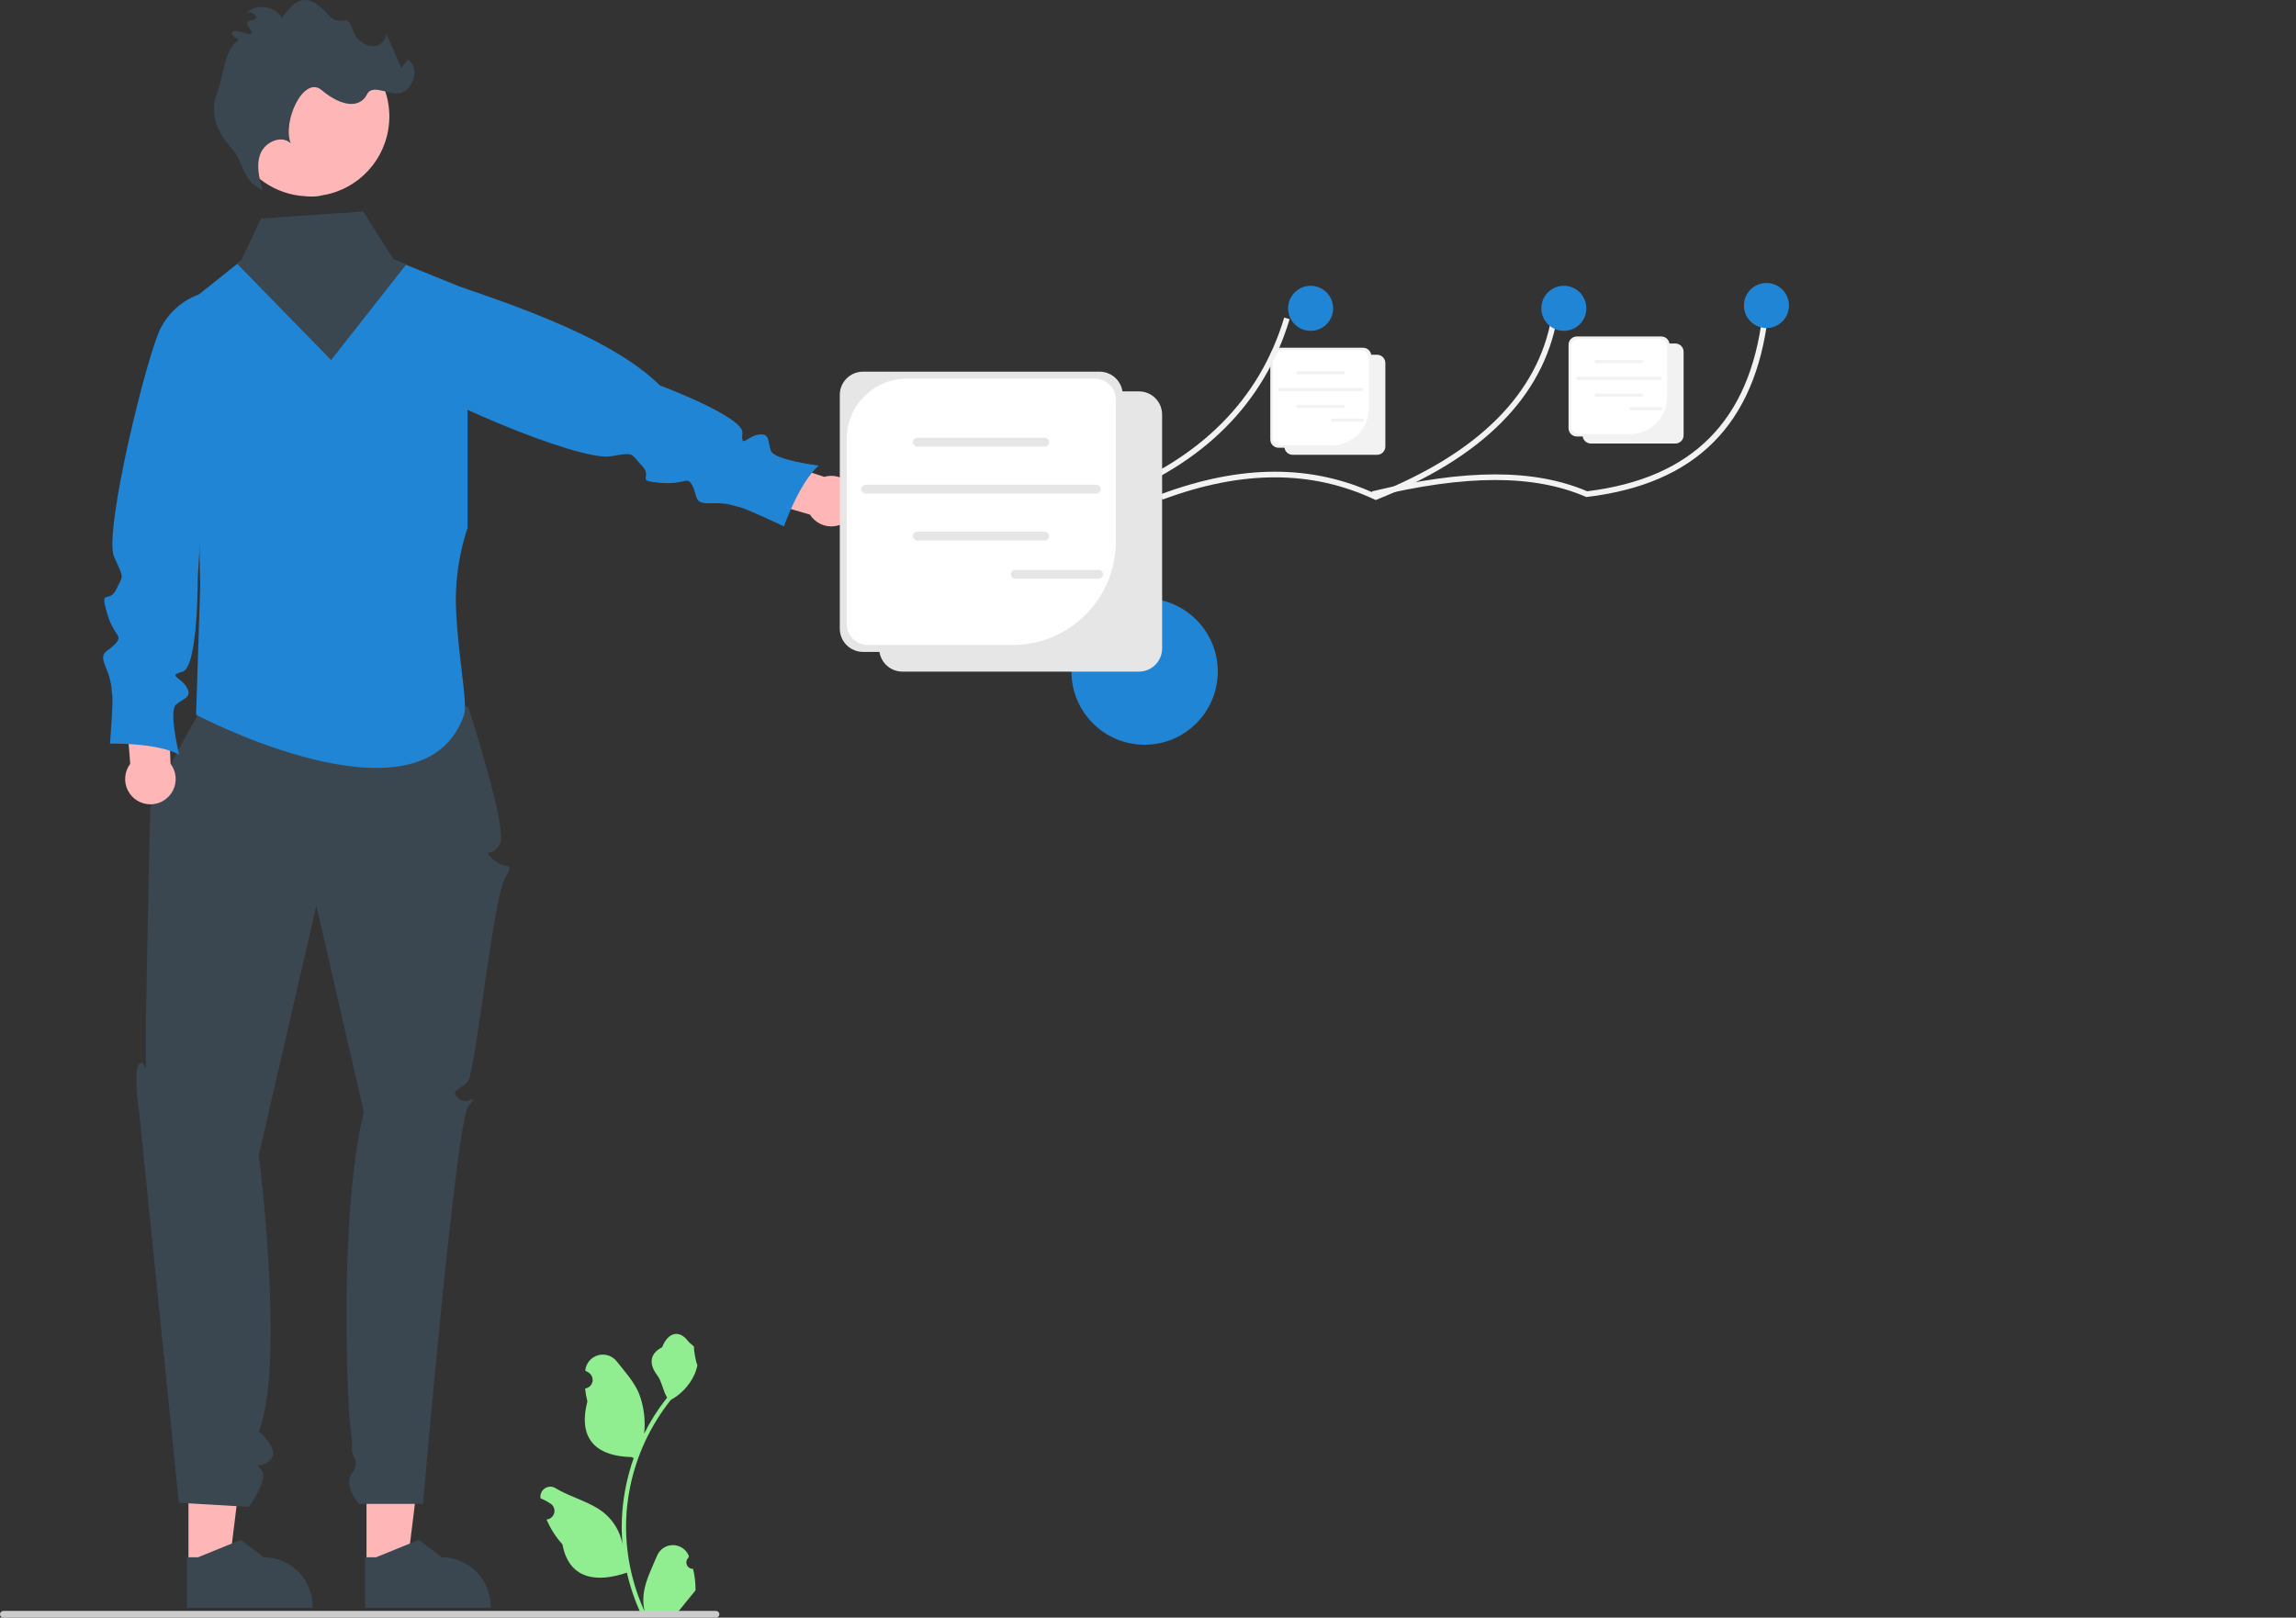 <svg width="518" height="365" viewBox="0 0 518 365" fill="none" xmlns="http://www.w3.org/2000/svg">
<rect x="0" y="0" width="518" height="365" fill="#333333" stroke="none"/>
<g clip-path="url(#clip0_6_5)">
<path d="M258.235 168.044C267.35 168.044 274.74 160.648 274.74 151.525C274.74 142.402 267.35 135.007 258.235 135.007C249.12 135.007 241.73 142.402 241.73 151.525C241.73 160.648 249.12 168.044 258.235 168.044Z" fill="#2185D5"/>
<path d="M82.69 353.165L91.9 353.164L96.28 317.614L82.689 317.615L82.69 353.165Z" fill="#FFB6B6"/>
<path d="M82.366 362.78L110.685 362.779V362.42C110.685 359.495 109.524 356.689 107.457 354.62C105.389 352.551 102.586 351.389 99.663 351.389H99.662L94.489 347.461L84.838 351.389L82.366 351.39L82.366 362.78Z" fill="#3A4750"/>
<path d="M42.519 353.165L51.728 353.164L56.109 317.614L42.517 317.615L42.519 353.165Z" fill="#FFB6B6"/>
<path d="M42.195 362.78L70.514 362.779V362.42C70.513 359.495 69.352 356.689 67.285 354.62C65.218 352.551 62.414 351.389 59.491 351.389H59.49L54.318 347.461L44.666 351.389L42.194 351.39L42.195 362.78Z" fill="#3A4750"/>
<path d="M105.62 159.462C105.62 159.462 114.48 186.698 112.845 190.282C111.209 193.867 108.419 191.074 111.209 193.867C114 196.66 116.436 193.691 113.823 198.433C111.209 203.176 107.251 242.216 105.51 244.106C103.769 245.996 101.375 246.046 103.502 247.883C105.629 249.719 108.419 245.996 105.629 249.719C102.839 253.443 95.434 339.339 95.434 339.339H80.97C80.97 339.339 77.368 335.183 79.407 332.479C81.446 329.774 79.228 328.732 79.407 326.926C79.586 325.12 78.907 321.226 78.782 319.45C78.656 317.673 76.211 275.347 82.084 250.897L71.375 204.342L58.403 260.61C58.403 260.61 64.37 307.807 58.403 322.98C58.403 322.98 63.214 326.989 61.08 329.312C58.947 331.636 57.086 329.774 58.947 331.636C60.807 333.498 56.156 340.014 56.156 340.014L40.344 339.083L31.395 250.897C31.395 250.897 29.886 241.701 31.395 240.125C32.904 238.549 32.904 244.134 32.904 238.549V231.102C32.904 231.102 33.777 185.299 33.894 182.601C34.01 179.904 45.172 160.356 45.172 160.356L105.62 159.462Z" fill="#3A4750"/>
<path d="M105.488 65.394V119.098C103.756 124.298 102.862 129.741 102.841 135.223C102.898 144.352 104.904 154.873 104.898 159.473C104.924 160.083 104.858 160.694 104.701 161.284C95.82 187.046 48.825 163.635 44.553 161.443C44.35 161.341 44.242 161.284 44.242 161.284L45.169 132.427L45.01 124.13L43.912 67.211L44.896 66.423L53.517 59.543L54.361 58.869L56.951 62.65L80.039 61.061L88.85 58.621L91.599 59.74L103.99 64.784L105.488 65.394Z" fill="#2185D5"/>
<path d="M185.953 107.596L169.773 102.242L165.428 111.066L182.735 116.117C183.301 117.015 184.106 117.738 185.059 118.204C186.013 118.67 187.078 118.86 188.133 118.754C189.189 118.647 190.195 118.248 191.036 117.601C191.878 116.954 192.522 116.085 192.898 115.092C193.273 114.098 193.364 113.02 193.16 111.977C192.956 110.935 192.466 109.97 191.744 109.191C191.023 108.413 190.099 107.851 189.075 107.569C188.052 107.287 186.971 107.296 185.953 107.596Z" fill="#FFB6B6"/>
<path d="M89.815 60.17L89.748 60.438C88.484 65.5 86.87 79.959 90.329 83.863C94.771 88.883 130.65 104.207 137.777 102.958C143.306 101.99 142.167 102.315 144.812 105.069C147.457 107.823 143.067 108.466 148.967 108.948C154.867 109.43 154.985 107.169 156.249 109.677C157.512 112.184 156.388 113.695 160.403 113.556C164.419 113.416 165.425 114.166 166.807 114.413C168.188 114.659 176.861 118.774 176.861 118.774C176.861 118.774 180.341 108.839 184.72 105.056C184.72 105.056 174.676 103.835 173.916 101.703C173.155 99.57 173.776 97.684 171.142 98.07C168.508 98.456 167.138 101.349 167.502 97.706C167.865 94.062 148.891 86.969 148.891 86.969C137.44 75.685 113.913 67.846 89.815 60.17Z" fill="#2185D5"/>
<path d="M38.482 172.333L37.748 155.294L27.964 154.355L29.38 172.342C28.741 173.19 28.351 174.2 28.254 175.257C28.157 176.315 28.357 177.379 28.831 178.329C29.304 179.279 30.034 180.079 30.936 180.637C31.839 181.195 32.88 181.49 33.941 181.489C35.002 181.488 36.042 181.191 36.944 180.631C37.845 180.07 38.573 179.27 39.045 178.318C39.516 177.367 39.714 176.303 39.614 175.245C39.515 174.188 39.123 173.179 38.482 172.333Z" fill="#FFB6B6"/>
<path d="M48.71 65.553L48.435 65.585C45.885 65.886 43.447 66.805 41.331 68.262C39.215 69.719 37.486 71.669 36.294 73.946C33.178 79.882 23.323 120.088 25.736 125.605C27.987 130.751 27.894 129.486 26.258 132.937C24.623 136.389 22.466 132.508 24.107 138.2C25.748 143.893 27.903 143.201 26.008 145.273C24.113 147.344 22.303 146.828 23.856 150.536C25.41 154.244 25.066 155.452 25.326 156.832C25.585 158.212 24.816 167.787 24.816 167.787C24.816 167.787 35.331 167.522 40.418 170.279C40.418 170.279 37.998 160.447 39.721 158.979C41.444 157.511 43.426 157.424 42.132 155.096C40.837 152.768 37.648 152.511 41.181 151.56C44.714 150.608 44.615 130.337 44.615 130.337L48.71 65.553Z" fill="#2185D5"/>
<path d="M73.919 43.837C73.507 43.933 73.094 44.015 72.681 44.079C71.421 44.286 70.141 44.352 68.866 44.276C65.545 44.097 62.337 43.002 59.6 41.11C56.863 39.219 54.703 36.605 53.359 33.56C52.016 30.515 51.541 27.157 51.988 23.858C52.435 20.559 53.786 17.449 55.892 14.872C57.997 12.295 60.775 10.352 63.917 9.259C67.058 8.165 70.441 7.964 73.69 8.677C76.939 9.391 79.927 10.991 82.323 13.3C84.719 15.609 86.428 18.537 87.263 21.76C87.301 21.906 87.339 22.046 87.371 22.192C88.454 26.848 87.645 31.743 85.123 35.802C82.6 39.861 78.57 42.751 73.919 43.837Z" fill="#FFB6B6"/>
<path d="M57.299 41.711C54.794 39.749 54.551 36.01 52.413 33.652C48.84 29.711 47.161 25.471 49.033 20.801C50.689 16.671 50.337 11.594 53.903 8.935C52.151 8.301 51.739 6.983 53.285 6.959C54.327 6.942 58.212 8.936 56.342 6.453C54.473 3.969 58.011 4.95 57.777 3.933C57.543 2.917 56.042 2.354 55.38 3.159C57.494 0.681 62.109 1.21 63.608 4.101C65.715 0.942 67.95 -1.232 71.173 0.773C74.339 2.742 74.297 5.176 77.702 4.591C79.302 4.316 79.453 7.342 80.546 8.544C81.64 9.745 83.238 10.675 84.833 10.373C86.429 10.072 87.649 8.082 86.755 6.725L90.515 15.311L92.031 13.45C94.439 15.021 93.648 19.12 91.224 20.666C88.8 22.212 84.174 18.639 82.858 21.196C80.784 25.228 75.92 23.192 72.579 20.343C68.528 16.887 63.638 27.394 65.59 32.35C63.565 30.36 59.819 32.011 58.77 34.65C57.721 37.289 58.49 40.263 59.268 42.994L57.299 41.711Z" fill="#3A4750"/>
<path d="M307.512 101.034H288.457C287.962 101.033 287.488 100.837 287.139 100.487C286.789 100.137 286.592 99.662 286.592 99.168V80.329C286.592 79.834 286.789 79.36 287.139 79.01C287.488 78.66 287.962 78.463 288.457 78.463H307.512C308.007 78.463 308.481 78.66 308.83 79.01C309.18 79.36 309.376 79.834 309.377 80.329V99.168C309.376 99.662 309.18 100.137 308.83 100.487C308.481 100.837 308.007 101.033 307.512 101.034Z" fill="#F2F2F2"/>
<path d="M310.685 102.622H291.629C291.135 102.621 290.661 102.424 290.311 102.074C289.961 101.724 289.765 101.25 289.764 100.755V81.917C289.765 81.422 289.961 80.948 290.311 80.597C290.661 80.248 291.135 80.051 291.629 80.05H310.685C311.179 80.051 311.653 80.248 312.003 80.597C312.352 80.948 312.549 81.422 312.549 81.917V100.755C312.549 101.25 312.352 101.724 312.003 102.074C311.653 102.424 311.179 102.621 310.685 102.622Z" fill="#F2F2F2"/>
<path d="M288.856 79.019C288.403 79.019 287.968 79.199 287.648 79.52C287.327 79.84 287.147 80.275 287.147 80.729V98.768C287.147 99.221 287.327 99.656 287.648 99.977C287.968 100.298 288.403 100.478 288.856 100.478H300.508C302.713 100.478 304.827 99.601 306.386 98.041C307.945 96.481 308.821 94.364 308.821 92.158V80.729C308.821 80.275 308.641 79.84 308.321 79.52C308 79.199 307.566 79.019 307.113 79.019H288.856Z" fill="white"/>
<path d="M303.088 84.493H292.841C292.747 84.493 292.657 84.456 292.59 84.389C292.524 84.323 292.486 84.233 292.486 84.139C292.486 84.044 292.524 83.954 292.59 83.888C292.657 83.821 292.747 83.784 292.841 83.784H303.088C303.182 83.784 303.272 83.821 303.339 83.888C303.405 83.954 303.443 84.044 303.443 84.139C303.443 84.233 303.405 84.323 303.339 84.389C303.272 84.456 303.182 84.493 303.088 84.493Z" fill="#F2F2F2"/>
<path d="M303.088 92.06H292.841C292.747 92.06 292.657 92.022 292.59 91.956C292.524 91.889 292.486 91.799 292.486 91.705C292.486 91.611 292.524 91.521 292.59 91.454C292.657 91.388 292.747 91.35 292.841 91.35H303.088C303.182 91.35 303.272 91.388 303.339 91.454C303.405 91.521 303.443 91.611 303.443 91.705C303.443 91.799 303.405 91.889 303.339 91.956C303.272 92.022 303.182 92.06 303.088 92.06Z" fill="#F2F2F2"/>
<path d="M307.249 88.279H288.68C288.586 88.279 288.496 88.242 288.429 88.175C288.363 88.109 288.325 88.018 288.325 87.924C288.325 87.83 288.363 87.74 288.429 87.673C288.496 87.607 288.586 87.569 288.68 87.569H307.249C307.343 87.569 307.433 87.607 307.5 87.673C307.566 87.74 307.604 87.83 307.604 87.924C307.604 88.018 307.566 88.109 307.5 88.175C307.433 88.242 307.343 88.279 307.249 88.279Z" fill="#F2F2F2"/>
<path d="M307.439 95.136H300.73C300.636 95.136 300.546 95.099 300.48 95.032C300.413 94.966 300.376 94.876 300.376 94.781C300.376 94.687 300.413 94.597 300.48 94.531C300.546 94.464 300.636 94.427 300.73 94.427H307.439C307.533 94.427 307.623 94.464 307.689 94.531C307.756 94.597 307.793 94.687 307.793 94.781C307.793 94.876 307.756 94.966 307.689 95.032C307.623 95.099 307.533 95.136 307.439 95.136Z" fill="#F2F2F2"/>
<path d="M250.043 112.827L249.796 112.704C235.336 105.55 219.694 105.556 201.975 112.724L201.5 111.546C219.471 104.276 235.376 104.242 250.11 111.443C270.845 103.546 284.174 90.162 289.732 71.656L290.948 72.022C285.247 91.002 271.572 104.698 250.302 112.729L250.043 112.827Z" fill="#F2F2F2"/>
<path d="M310.363 112.827L310.115 112.71C295.903 106.037 280.251 106.043 262.265 112.731L261.822 111.539C280.038 104.767 295.934 104.734 310.404 111.443C333.62 102.16 346.948 88.799 350.022 71.727L351.272 71.952C348.103 89.547 334.425 103.265 310.619 112.725L310.363 112.827Z" fill="#F2F2F2"/>
<path d="M357.901 112.151L357.744 112.083C346.035 107.045 330.8 107.056 309.803 112.117L309.505 110.882C330.689 105.776 346.134 105.763 358.088 110.848C381.816 107.944 394.752 94.95 397.627 71.128L398.888 71.281C395.924 95.826 382.573 109.188 358.07 112.13L357.901 112.151Z" fill="#F2F2F2"/>
<path d="M295.689 74.651C298.493 74.651 300.767 72.375 300.767 69.568C300.767 66.761 298.493 64.486 295.689 64.486C292.884 64.486 290.61 66.761 290.61 69.568C290.61 72.375 292.884 74.651 295.689 74.651Z" fill="#2185D5"/>
<path d="M352.821 74.651C355.626 74.651 357.9 72.375 357.9 69.568C357.9 66.761 355.626 64.486 352.821 64.486C350.016 64.486 347.743 66.761 347.743 69.568C347.743 72.375 350.016 74.651 352.821 74.651Z" fill="#2185D5"/>
<path d="M398.527 74.016C401.332 74.016 403.606 71.74 403.606 68.933C403.606 66.126 401.332 63.85 398.527 63.85C395.722 63.85 393.449 66.126 393.449 68.933C393.449 71.74 395.722 74.016 398.527 74.016Z" fill="#2185D5"/>
<path d="M256.96 151.542H203.578C202.193 151.54 200.865 150.989 199.886 150.008C198.906 149.028 198.355 147.699 198.354 146.313V93.539C198.355 92.153 198.906 90.824 199.886 89.843C200.865 88.863 202.193 88.312 203.578 88.31H256.96C258.345 88.312 259.673 88.863 260.653 89.843C261.632 90.824 262.183 92.153 262.185 93.539V146.313C262.183 147.699 261.632 149.028 260.653 150.008C259.673 150.989 258.345 151.54 256.96 151.542Z" fill="#E6E6E6"/>
<path d="M248.073 147.094H194.691C193.306 147.093 191.978 146.541 190.998 145.561C190.019 144.581 189.468 143.252 189.466 141.866V89.092C189.468 87.705 190.019 86.376 190.998 85.396C191.978 84.416 193.306 83.865 194.691 83.863H248.073C249.458 83.865 250.786 84.416 251.765 85.396C252.745 86.376 253.296 87.705 253.297 89.092V141.866C253.296 143.252 252.745 144.581 251.765 145.561C250.786 146.541 249.458 147.093 248.073 147.094Z" fill="#E6E6E6"/>
<path d="M204.632 85.421C201.023 85.421 197.561 86.856 195.009 89.41C192.457 91.965 191.023 95.429 191.023 99.041V140.746C191.023 141.375 191.147 141.998 191.387 142.579C191.628 143.16 191.98 143.688 192.425 144.133C192.869 144.578 193.397 144.931 193.978 145.172C194.559 145.413 195.181 145.536 195.81 145.536H228.451C231.51 145.536 234.538 144.934 237.364 143.762C240.189 142.591 242.757 140.874 244.919 138.71C247.082 136.545 248.797 133.976 249.968 131.148C251.138 128.32 251.741 125.289 251.741 122.228V90.211C251.741 88.941 251.236 87.722 250.339 86.824C249.441 85.926 248.223 85.421 246.954 85.421H204.632Z" fill="white"/>
<path d="M235.679 100.757H206.973C206.709 100.757 206.457 100.653 206.27 100.466C206.084 100.28 205.98 100.027 205.98 99.763C205.98 99.5 206.084 99.247 206.27 99.06C206.457 98.874 206.709 98.769 206.973 98.769H235.679C235.942 98.769 236.195 98.874 236.381 99.06C236.568 99.247 236.672 99.5 236.672 99.763C236.672 100.027 236.568 100.28 236.381 100.466C236.195 100.653 235.942 100.757 235.679 100.757Z" fill="#E6E6E6"/>
<path d="M235.679 121.954H206.973C206.842 121.954 206.713 121.929 206.592 121.879C206.471 121.829 206.361 121.756 206.269 121.664C206.176 121.571 206.103 121.462 206.053 121.341C206.003 121.22 205.977 121.091 205.977 120.96C205.977 120.829 206.003 120.7 206.053 120.579C206.103 120.458 206.176 120.349 206.269 120.256C206.361 120.164 206.471 120.091 206.592 120.041C206.713 119.991 206.842 119.966 206.973 119.966H235.679C235.942 119.967 236.194 120.072 236.38 120.258C236.565 120.444 236.67 120.697 236.67 120.96C236.67 121.223 236.565 121.476 236.38 121.662C236.194 121.848 235.942 121.953 235.679 121.954Z" fill="#E6E6E6"/>
<path d="M247.336 111.363H195.316C195.052 111.363 194.8 111.258 194.613 111.071C194.427 110.885 194.323 110.632 194.323 110.369C194.323 110.105 194.427 109.852 194.613 109.666C194.8 109.479 195.052 109.375 195.316 109.375H247.336C247.599 109.375 247.852 109.479 248.038 109.666C248.225 109.852 248.329 110.105 248.329 110.369C248.329 110.632 248.225 110.885 248.038 111.071C247.852 111.258 247.599 111.363 247.336 111.363Z" fill="#E6E6E6"/>
<path d="M247.867 130.573H229.075C228.944 130.573 228.815 130.547 228.695 130.497C228.574 130.447 228.465 130.374 228.372 130.281C228.28 130.189 228.207 130.08 228.157 129.959C228.107 129.838 228.081 129.709 228.081 129.579C228.081 129.448 228.107 129.319 228.157 129.198C228.207 129.078 228.28 128.968 228.372 128.876C228.465 128.783 228.574 128.71 228.695 128.66C228.815 128.61 228.944 128.585 229.075 128.585H247.867C248.131 128.585 248.383 128.689 248.57 128.876C248.756 129.062 248.86 129.315 248.86 129.579C248.86 129.842 248.756 130.095 248.57 130.281C248.383 130.468 248.131 130.573 247.867 130.573Z" fill="#E6E6E6"/>
<path d="M374.802 98.493H355.746C355.252 98.492 354.778 98.295 354.428 97.945C354.078 97.596 353.882 97.121 353.881 96.626V77.788C353.882 77.293 354.078 76.819 354.428 76.469C354.778 76.119 355.252 75.922 355.746 75.921H374.802C375.296 75.922 375.77 76.119 376.12 76.469C376.469 76.819 376.666 77.293 376.666 77.788V96.626C376.666 97.121 376.469 97.596 376.12 97.945C375.77 98.295 375.296 98.492 374.802 98.493Z" fill="#F2F2F2"/>
<path d="M377.974 100.08H358.918C358.424 100.08 357.95 99.883 357.6 99.533C357.251 99.183 357.054 98.709 357.054 98.214V79.375C357.054 78.881 357.251 78.406 357.6 78.056C357.95 77.706 358.424 77.51 358.918 77.509H377.974C378.468 77.51 378.942 77.706 379.292 78.056C379.642 78.406 379.838 78.881 379.839 79.375V98.214C379.838 98.709 379.642 99.183 379.292 99.533C378.942 99.883 378.468 100.08 377.974 100.08Z" fill="#F2F2F2"/>
<path d="M356.145 76.478C355.692 76.478 355.258 76.658 354.937 76.978C354.617 77.299 354.437 77.734 354.437 78.188V96.227C354.437 96.68 354.617 97.115 354.937 97.436C355.258 97.757 355.692 97.937 356.145 97.937H367.797C370.002 97.937 372.117 97.06 373.676 95.5C375.235 93.939 376.111 91.823 376.111 89.616V78.188C376.111 77.734 375.931 77.299 375.61 76.978C375.29 76.658 374.855 76.478 374.402 76.478H356.145Z" fill="white"/>
<path d="M370.377 81.952H360.13C360.036 81.952 359.946 81.915 359.88 81.848C359.813 81.782 359.776 81.691 359.776 81.597C359.776 81.503 359.813 81.413 359.88 81.346C359.946 81.28 360.036 81.242 360.13 81.242H370.377C370.471 81.242 370.562 81.28 370.628 81.346C370.695 81.413 370.732 81.503 370.732 81.597C370.732 81.691 370.695 81.782 370.628 81.848C370.562 81.915 370.471 81.952 370.377 81.952Z" fill="#F2F2F2"/>
<path d="M370.377 89.519H360.13C360.036 89.519 359.946 89.481 359.88 89.415C359.813 89.348 359.776 89.258 359.776 89.164C359.776 89.07 359.813 88.979 359.88 88.913C359.946 88.846 360.036 88.809 360.13 88.809H370.377C370.471 88.809 370.562 88.846 370.628 88.913C370.695 88.979 370.732 89.07 370.732 89.164C370.732 89.258 370.695 89.348 370.628 89.415C370.562 89.481 370.471 89.519 370.377 89.519Z" fill="#F2F2F2"/>
<path d="M374.539 85.738H355.969C355.875 85.738 355.785 85.7 355.718 85.634C355.652 85.567 355.615 85.477 355.615 85.383C355.615 85.289 355.652 85.199 355.718 85.132C355.785 85.066 355.875 85.028 355.969 85.028H374.539C374.633 85.028 374.723 85.066 374.789 85.132C374.856 85.199 374.893 85.289 374.893 85.383C374.893 85.477 374.856 85.567 374.789 85.634C374.723 85.7 374.633 85.738 374.539 85.738Z" fill="#F2F2F2"/>
<path d="M374.728 92.595H368.02C367.926 92.595 367.836 92.558 367.769 92.491C367.703 92.425 367.665 92.334 367.665 92.24C367.665 92.146 367.703 92.056 367.769 91.989C367.836 91.923 367.926 91.885 368.02 91.885H374.728C374.822 91.885 374.912 91.923 374.979 91.989C375.045 92.056 375.083 92.146 375.083 92.24C375.083 92.334 375.045 92.425 374.979 92.491C374.912 92.558 374.822 92.595 374.728 92.595Z" fill="#F2F2F2"/>
<path d="M156.359 353.988C156.064 354.002 155.772 353.924 155.522 353.766C155.273 353.608 155.078 353.377 154.964 353.104C154.85 352.831 154.823 352.53 154.885 352.241C154.948 351.952 155.098 351.69 155.315 351.489L155.414 351.096C155.401 351.065 155.388 351.033 155.375 351.002C155.077 350.299 154.579 349.7 153.943 349.28C153.306 348.86 152.56 348.637 151.798 348.64C151.035 348.643 150.291 348.871 149.657 349.296C149.024 349.721 148.53 350.324 148.238 351.029C147.071 353.842 145.585 356.66 145.219 359.635C145.058 360.949 145.126 362.282 145.42 363.574C142.679 357.589 141.256 351.085 141.246 344.501C141.246 342.849 141.338 341.198 141.521 339.556C141.673 338.21 141.883 336.874 142.153 335.547C143.622 328.348 146.776 321.601 151.357 315.859C153.574 314.648 155.367 312.786 156.495 310.524C156.903 309.711 157.192 308.843 157.352 307.947C157.102 307.98 156.409 304.168 156.597 303.934C156.249 303.405 155.625 303.141 155.244 302.625C153.351 300.056 150.743 300.505 149.381 303.995C146.472 305.465 146.444 307.901 148.229 310.245C149.364 311.736 149.52 313.754 150.517 315.35C150.414 315.481 150.308 315.608 150.205 315.74C148.331 318.151 146.698 320.74 145.329 323.471C145.662 320.412 145.265 317.318 144.17 314.443C143.06 311.764 140.98 309.507 139.148 307.191C138.664 306.568 138.006 306.104 137.258 305.856C136.509 305.608 135.704 305.587 134.945 305.797C134.185 306.007 133.504 306.437 132.989 307.034C132.473 307.63 132.146 308.367 132.049 309.15C132.045 309.184 132.041 309.218 132.038 309.252C132.31 309.406 132.576 309.569 132.837 309.741C133.164 309.96 133.418 310.273 133.564 310.638C133.711 311.004 133.744 311.406 133.659 311.79C133.574 312.175 133.374 312.525 133.087 312.794C132.8 313.064 132.438 313.24 132.049 313.3L132.009 313.306C132.106 314.288 132.277 315.26 132.521 316.216C130.171 325.311 135.245 328.623 142.489 328.772C142.649 328.854 142.804 328.936 142.964 329.014C141.589 332.916 140.726 336.979 140.398 341.103C140.212 343.536 140.223 345.98 140.431 348.412L140.418 348.325C139.893 345.622 138.452 343.183 136.339 341.419C133.199 338.838 128.764 337.888 125.377 335.813C125.017 335.582 124.598 335.458 124.17 335.457C123.743 335.456 123.323 335.577 122.962 335.807C122.601 336.037 122.313 336.365 122.132 336.753C121.952 337.141 121.885 337.572 121.941 337.997L121.955 338.087C122.46 338.293 122.952 338.53 123.427 338.797C123.699 338.951 123.966 339.114 124.226 339.286C124.554 339.505 124.807 339.818 124.954 340.184C125.101 340.549 125.134 340.951 125.049 341.335C124.963 341.72 124.764 342.07 124.477 342.339C124.189 342.609 123.828 342.785 123.438 342.845L123.399 342.851C123.37 342.855 123.345 342.86 123.317 342.864C124.179 344.925 125.39 346.823 126.896 348.473C128.365 356.413 134.676 357.166 141.427 354.854H141.431C142.172 358.075 143.245 361.211 144.633 364.21H156.072C156.113 364.083 156.15 363.951 156.187 363.824C155.128 363.891 154.065 363.827 153.022 363.636C153.871 362.593 154.719 361.543 155.568 360.5C155.587 360.481 155.605 360.46 155.622 360.439C156.052 359.905 156.487 359.376 156.917 358.843L156.917 358.842C156.94 357.207 156.752 355.575 156.359 353.988Z" fill="#90EE90"/>
<path d="M3.34533e-06 364.244C-0 364.343 0.019 364.442 0.057 364.534C0.095 364.626 0.15 364.709 0.221 364.779C0.291 364.85 0.374 364.905 0.466 364.943C0.558 364.981 0.656 365 0.755 365H161.545C161.746 365 161.938 364.92 162.08 364.779C162.221 364.637 162.301 364.444 162.301 364.244C162.301 364.043 162.221 363.851 162.08 363.709C161.938 363.568 161.746 363.488 161.545 363.488H0.755C0.656 363.488 0.558 363.507 0.466 363.545C0.374 363.583 0.291 363.638 0.221 363.709C0.15 363.779 0.095 363.862 0.057 363.954C0.019 364.046 -0 364.145 3.34533e-06 364.244Z" fill="#CCCCCC"/>
<path d="M68.866 44.276L72.681 44.079C71.421 44.286 70.141 44.352 68.866 44.276Z" fill="#F2F2F2"/>
<path d="M91.599 59.74L90.97 60.54L89.282 62.688L74.7 81.246L53.517 59.543L54.361 58.869L58.855 49.308L81.943 47.719L88.85 58.621L91.599 59.74Z" fill="#3A4750"/>
</g>
<defs>
<clipPath id="clip0_6_5">
<rect width="517.871" height="365" fill="white"/>
</clipPath>
</defs>
</svg>
